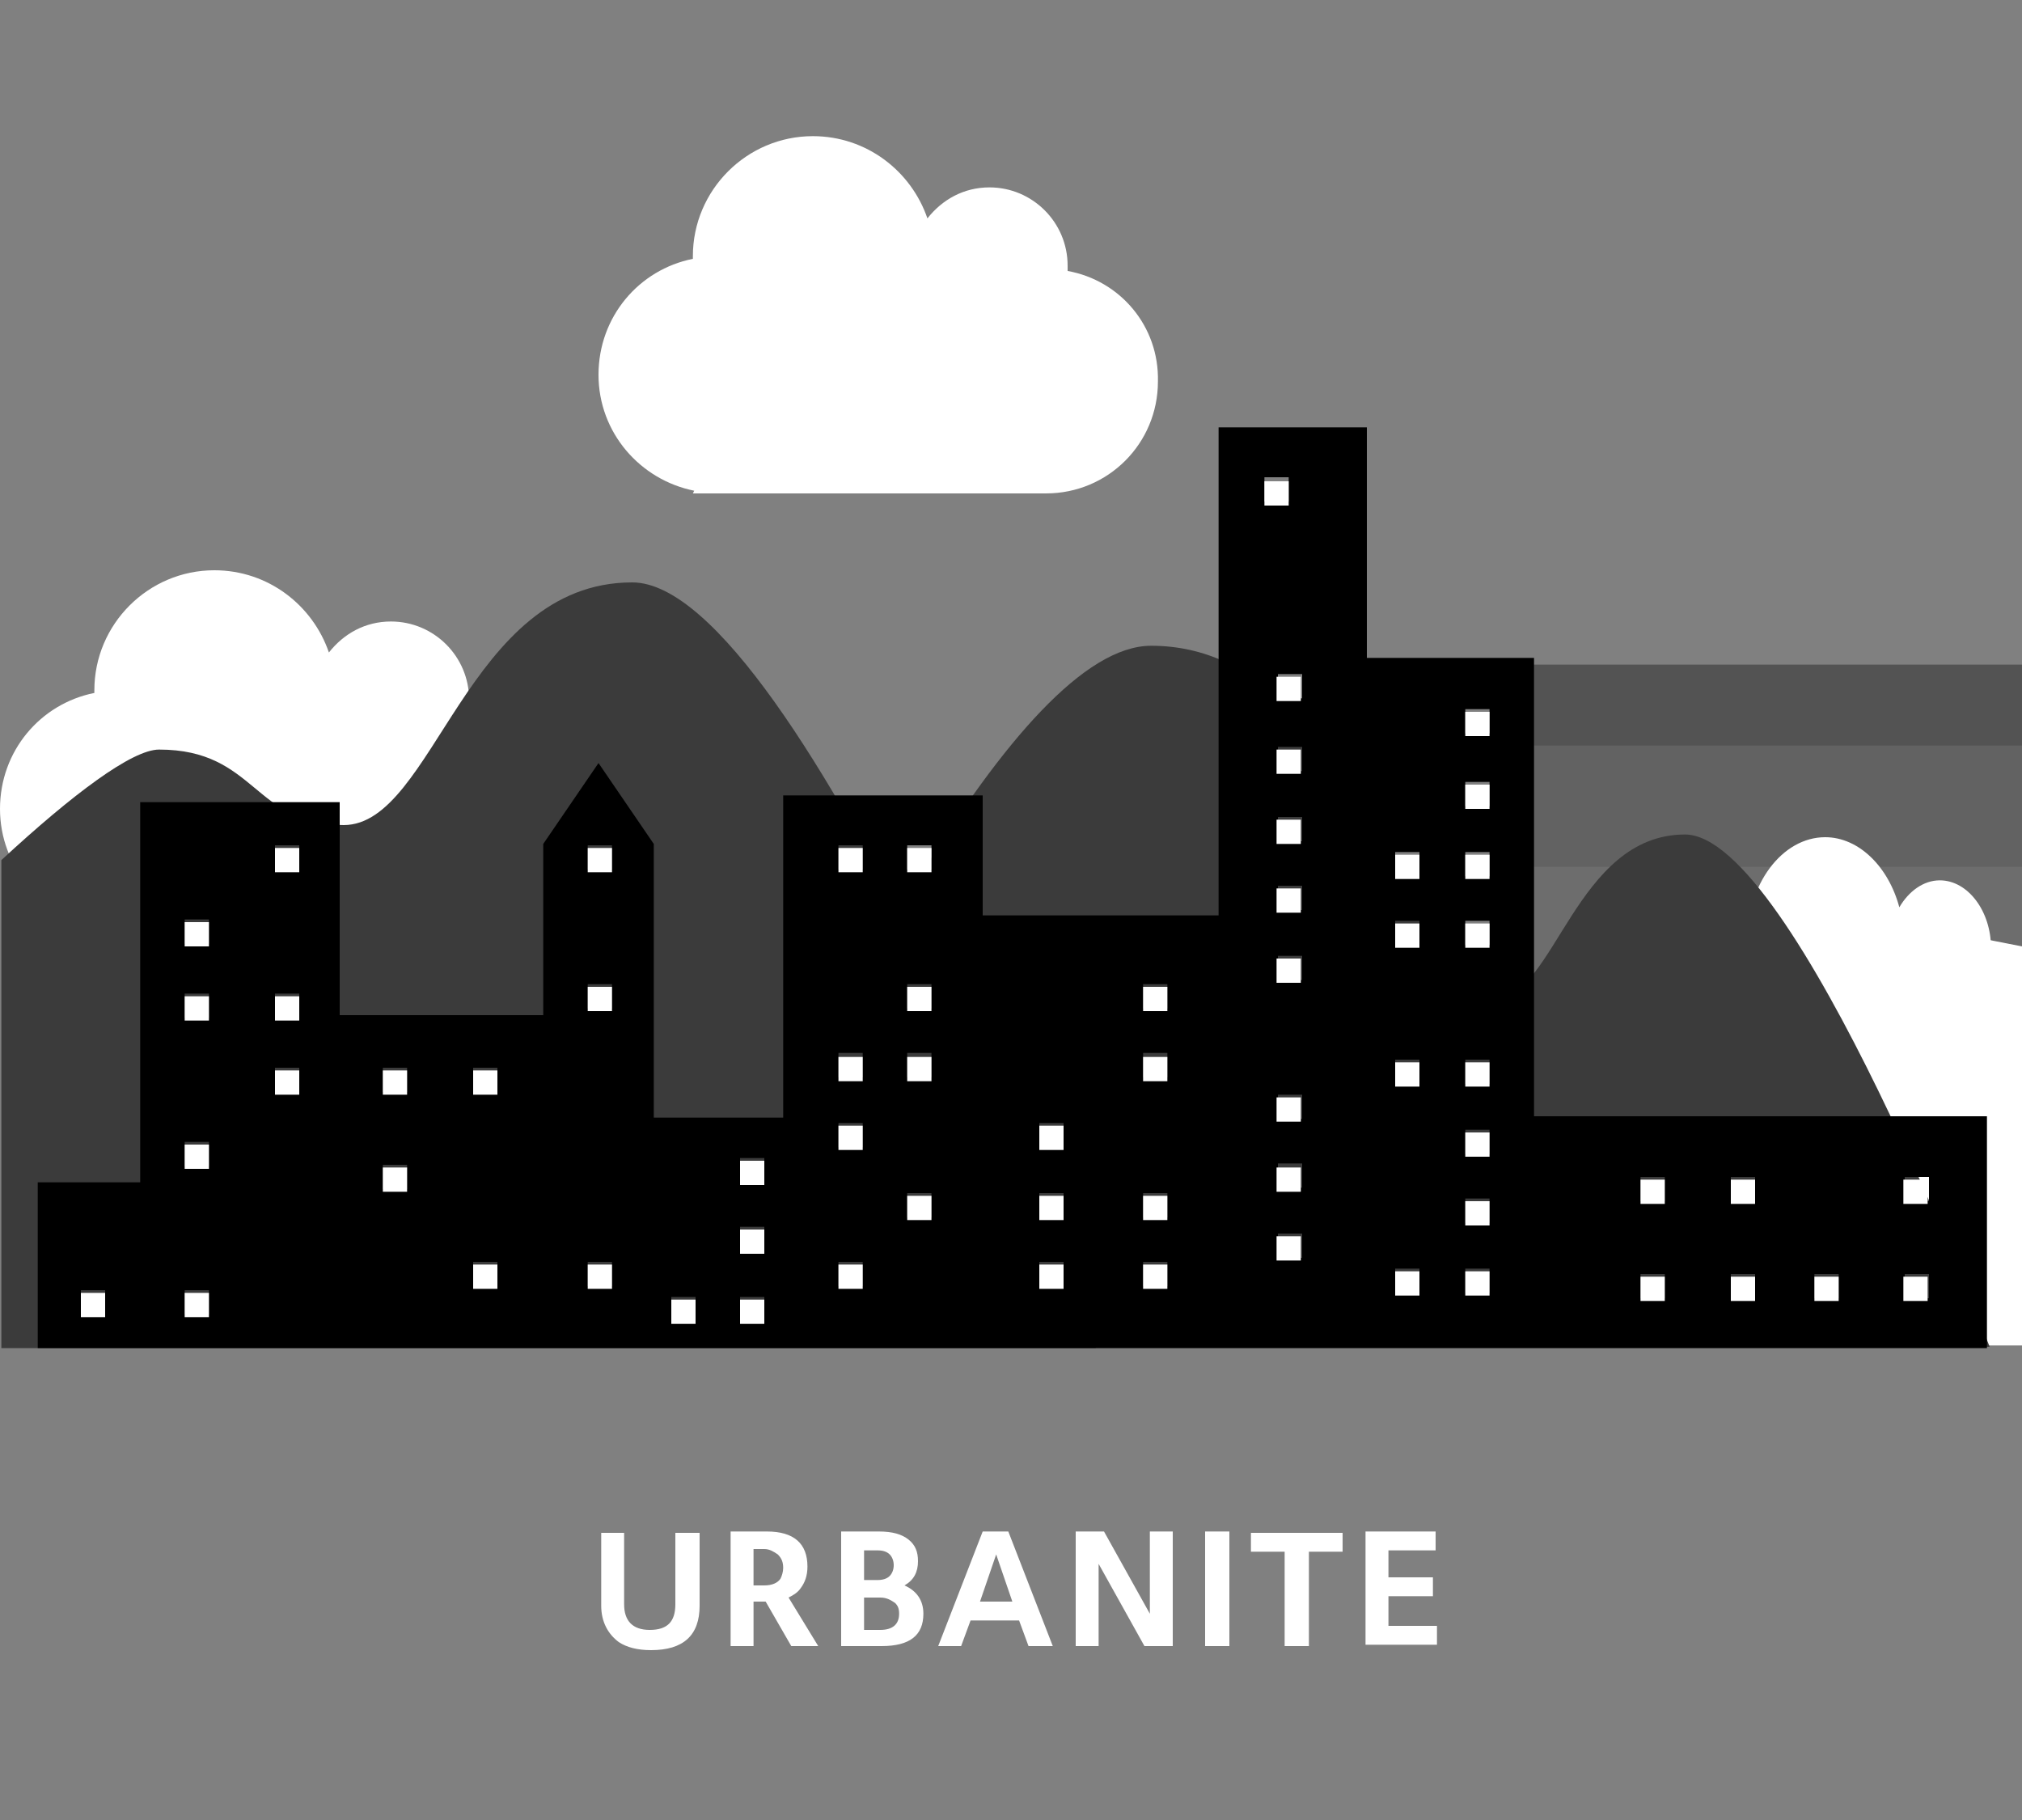 <?xml version="1.0"?><svg xmlns="http://www.w3.org/2000/svg" viewBox="95 45 150 135" enable-background="new 95 45 150 135" width="150px" height="135px"><rect x="95" y="45" width="150" height="135" fill="#808080" stroke="none"/><g><path opacity=".15" d="M208.7 94.3h36.4v50.4h-36.4z"/><path opacity=".1" d="M208.7 94.3h36.4v15h-36.4z"/><path fill="#fff" d="M245 117c-.7-.7-1.4-1.1-2.3-1.4v-.3c0-2.7-1.7-5-3.8-5-1.2 0-2.3.8-3 2-.8-3-3-5.2-5.5-5.2-3.2 0-5.8 3.5-5.8 7.7v.2c-2.6.7-4.6 3.7-4.6 7.4s2 6.7 4.6 7.4l-.1.1h17.1c1.2 0 2.4-.5 3.3-1.5V117z"/><path opacity=".15" d="M208.7 94.3h36.4v6h-36.4z"/><path fill="#fff" d="M245 115.2l-23-4.5v34.1h23z"/><path fill="#3B3B3B" d="M238.2 144.1c0-10.4-8.9-31.5-16.6-31.5-7.7 0-4.1 8.3-12.9 8.3s-12.1-28-28.3-28c-9.9 0-24.5 28.7-34.4 51.1h92.2z"/><path fill="#fff" d="M174.2 65.1v-.4c0-3.2-2.6-5.8-5.8-5.8-1.9 0-3.5.9-4.6 2.3-1.2-3.5-4.5-6.1-8.5-6.1-4.9 0-8.9 4-8.9 8.9v.2c-4 .8-7 4.3-7 8.6s3.1 7.8 7.1 8.6l-.1.2h26.2c4.6 0 8.3-3.7 8.3-8.3.1-4.1-2.8-7.5-6.7-8.2zM129.8 97.3v-.4c0-3.2-2.6-5.8-5.8-5.8-1.9 0-3.5.9-4.6 2.3-1.2-3.5-4.5-6.1-8.5-6.1-4.9 0-8.9 4-8.9 8.9v.2c-4 .8-7 4.3-7 8.6s3.1 7.8 7.1 8.6l-.1.2h26.2c4.6 0 8.3-3.7 8.3-8.3.1-4.1-2.8-7.4-6.7-8.2z"/><path fill="#3B3B3B" d="M95.1 145h81.2s-22.1-56.8-34.4-56.8-14.7 18-21.4 18c-6.7 0-6.5-5.6-13.7-5.6-2 0-6.4 3.3-11.7 8.2V145zM189.4 144.9h53.2s-14.5-38-22.6-38-9.7 12.1-14 12.1c-4.4 0-4.2-3.8-9-3.8-1.3 0-4.2 2.2-7.6 5.5v24.2z"/><path d="M208.8 127.8v-34h-12.4V76.7h-11v36.2h-17.5V104h-14.8v23.9h-9.6v-20.3l-4.1-6-4.1 6v12.7h-15.1v-15.8h-14.8v28.2h-7.6V145H242.4v-17.2h-33.6zm-106 14.7H101v-1.8h1.8v1.8zm7.7 0h-1.8v-1.8h1.8v1.8zm0-11h-1.8v-1.8h1.8v1.8zm0-11h-1.8v-1.8h1.8v1.8zm0-5.5h-1.8v-1.8h1.8v1.8zm6.7 11h-1.8v-1.8h1.8v1.8zm0-5.5h-1.8v-1.8h1.8v1.8zm0-11h-1.8v-1.8h1.8v1.8zm8 23.7h-1.8v-1.8h1.8v1.8zm0-7.2h-1.8v-1.8h1.8v1.8zm6.7 14.4h-1.8v-1.8h1.8v1.8zm0-14.4h-1.8v-1.8h1.8v1.8zm8.5 14.4h-1.8v-1.8h1.8v1.8zm0-20.6h-1.8V118h1.8v1.8zm0-10.3h-1.8v-1.8h1.8v1.8zm6.2 33.5h-1.8v-1.8h1.8v1.8zm5.1 0h-1.8v-1.8h1.8v1.8zm0-5.2h-1.8V136h1.8v1.8zm0-5.1h-1.8v-1.8h1.8v1.8zm7.3 7.7h-1.8v-1.8h1.8v1.8zm0-10.3h-1.8v-1.8h1.8v1.8zm0-5.2h-1.8v-1.8h1.8v1.8zm0-15.4h-1.8v-1.8h1.8v1.8zm5.1 25.8h-1.8v-1.8h1.8v1.8zm0-10.4h-1.8v-1.8h1.8v1.8zm0-5.1h-1.8V118h1.8v1.8zm0-10.3h-1.8v-1.8h1.8v1.8zm9.8 30.9h-1.8v-1.8h1.8v1.8zm0-5.1h-1.8v-1.8h1.8v1.8zm0-5.2h-1.8v-1.8h1.8v1.8zm7.7 10.3h-1.8v-1.8h1.8v1.8zm0-5.1h-1.8v-1.8h1.8v1.8zm0-10.4h-1.8v-1.8h1.8v1.8zm0-5.1h-1.8V118h1.8v1.8zm7.2-39.4h1.8v1.8h-1.8v-1.8zm2.8 57.9h-1.8v-1.8h1.8v1.8zm0-5.2h-1.8v-1.8h1.8v1.8zm0-5.1h-1.8v-1.8h1.8v1.8zm0-10.3h-1.8v-1.8h1.8v1.8zm0-5.2h-1.8v-1.8h1.8v1.8zm0-5.1h-1.8v-1.8h1.8v1.8zm0-5.2h-1.8v-1.8h1.8v1.8zm0-5.4h-1.8V95h1.8v1.8zm8.7 44.1h-1.8v-1.8h1.8v1.8zm0-15.5h-1.8v-1.8h1.8v1.8zm0-10.3h-1.8v-1.8h1.8v1.8zm0-5.1h-1.8v-1.8h1.8v1.8zm5.2 30.9h-1.8v-1.8h1.8v1.8zm0-5.2h-1.8v-1.8h1.8v1.8zm0-5.1h-1.8v-1.8h1.8v1.8zm0-5.2h-1.8v-1.8h1.8v1.8zm0-10.3h-1.8v-1.8h1.8v1.8zm0-5.1h-1.8v-1.8h1.8v1.8zm0-5.2h-1.8V103h1.8v1.8zm0-5.4h-1.8v-1.8h1.8v1.8zm13 41.9h-1.8v-1.8h1.8v1.8zm0-7.2h-1.8v-1.8h1.8v1.8zm6.7 7.2h-1.8v-1.8h1.8v1.8zm0-7.2h-1.8v-1.8h1.8v1.8zm6.2 7.2h-1.8v-1.8h1.8v1.8zm6.7 0h-1.8v-1.8h1.8v1.8zm0-7.2h-1.8v-1.8h1.8v1.8z"/><path fill="#fff" d="M101 140.9h1.8v1.8H101zM108.7 140.9h1.8v1.8h-1.8zM108.7 129.9h1.8v1.8h-1.8zM108.7 118.9h1.8v1.8h-1.8zM108.7 113.4h1.8v1.8h-1.8zM115.4 124.4h1.8v1.8h-1.8zM115.4 118.9h1.8v1.8h-1.8zM115.4 107.9h1.8v1.8h-1.8zM123.4 131.6h1.8v1.8h-1.8zM123.4 124.4h1.8v1.8h-1.8zM130.1 138.8h1.8v1.8h-1.8zM130.1 124.4h1.8v1.8h-1.8zM138.6 138.8h1.8v1.8h-1.8zM138.6 118.2h1.8v1.8h-1.8zM138.6 107.9h1.8v1.8h-1.8zM144.8 141.4h1.8v1.8h-1.8zM149.9 141.4h1.8v1.8h-1.8zM149.9 136.2h1.8v1.8h-1.8zM149.9 131.1h1.8v1.8h-1.8zM157.2 138.8h1.8v1.8h-1.8zM157.2 128.5h1.8v1.8h-1.8zM157.2 123.4h1.8v1.8h-1.8zM157.2 107.9h1.8v1.8h-1.8zM162.3 133.7h1.8v1.8h-1.8zM162.3 123.4h1.8v1.8h-1.8zM162.3 118.2h1.8v1.8h-1.8zM162.3 107.9h1.8v1.8h-1.8zM172.1 138.8h1.8v1.8h-1.8zM172.1 133.7h1.8v1.8h-1.8zM172.1 128.5h1.8v1.8h-1.8zM179.8 138.8h1.8v1.8h-1.8zM179.8 133.7h1.8v1.8h-1.8zM179.8 123.4h1.8v1.8h-1.8zM179.8 118.2h1.8v1.8h-1.8zM188.8 80.7h1.8v1.8h-1.8zM189.7 136.7h1.8v1.8h-1.8zM189.7 131.6h1.8v1.8h-1.8zM189.7 126.4h1.8v1.8h-1.8zM189.7 116.1h1.8v1.8h-1.8zM189.7 110.9h1.8v1.8h-1.8zM189.7 105.8h1.8v1.8h-1.8zM189.7 100.6h1.8v1.8h-1.8zM189.7 95.2h1.8V97h-1.8zM198.5 139.3h1.8v1.8h-1.8zM198.5 123.8h1.8v1.8h-1.8zM198.5 113.5h1.8v1.8h-1.8zM198.5 108.4h1.8v1.8h-1.8zM203.7 139.3h1.8v1.8h-1.8zM203.7 134.1h1.8v1.8h-1.8zM203.7 129h1.8v1.8h-1.8zM203.7 123.8h1.8v1.8h-1.8zM203.7 113.5h1.8v1.8h-1.8zM203.7 108.4h1.8v1.8h-1.8zM203.7 103.2h1.8v1.8h-1.8zM203.7 97.8h1.8v1.8h-1.8zM216.7 139.7h1.8v1.8h-1.8zM216.7 132.5h1.8v1.8h-1.8zM223.4 139.7h1.8v1.8h-1.8zM223.4 132.5h1.8v1.8h-1.8zM229.6 139.7h1.8v1.8h-1.8zM236.2 139.7h1.8v1.8h-1.8zM236.2 132.5h1.8v1.8h-1.8z"/><g fill="#fff"><path d="M139.5 158.7h1.8v5.3c0 1.2.6 1.9 1.9 1.9 1.3 0 1.9-.6 1.9-1.9v-5.3h1.8v5.4c0 2.2-1.2 3.3-3.6 3.3-1 0-1.8-.2-2.4-.6-.8-.6-1.3-1.5-1.3-2.7v-5.4zM149.2 167.1v-8.5h2.7c2 0 3 .9 3 2.6 0 .7-.2 1.2-.5 1.6-.2.3-.5.5-.9.7l2.2 3.6h-2l-1.9-3.3h-.9v3.3h-1.7zm1.7-4.5h.8c.6 0 1-.2 1.2-.5.1-.2.2-.5.2-.8 0-.4-.1-.7-.4-1-.3-.2-.6-.4-1-.4h-.8v2.7zM157.4 167.1v-8.5h2.8c1 0 1.7.2 2.2.6.5.4.7.9.7 1.6 0 .8-.3 1.4-1 1.8.9.4 1.4 1.1 1.4 2.1 0 1.6-1 2.4-3.1 2.4h-3zm1.7-4.9h1c.4 0 .7-.1.9-.3.2-.2.3-.5.3-.8s-.1-.6-.3-.8c-.2-.2-.5-.3-.9-.3h-1v2.2zm0 3.7h1.2c.9 0 1.4-.4 1.4-1.2 0-.4-.1-.6-.3-.8-.3-.2-.6-.4-1.1-.4h-1.2v2.4zM170.6 165.2H167l-.7 1.9h-1.7l3.3-8.5h1.9l3.3 8.5h-1.8l-.7-1.9zm-.5-1.4l-1.2-3.5-1.2 3.5h2.4zM174.8 167.1v-8.5h2.1l3.4 6.1v-6.1h1.7v8.5h-2.1l-3.4-6.1v6.1h-1.7zM184.4 167.1v-8.5h1.8v8.5h-1.8zM190.3 167.1v-7h-2.5v-1.4h6.8v1.4h-2.5v7h-1.8zM196.3 167.1v-8.5h5.2v1.4H198v2h3.3v1.4H198v2.2h3.6v1.4h-5.3z"/></g></g></svg>